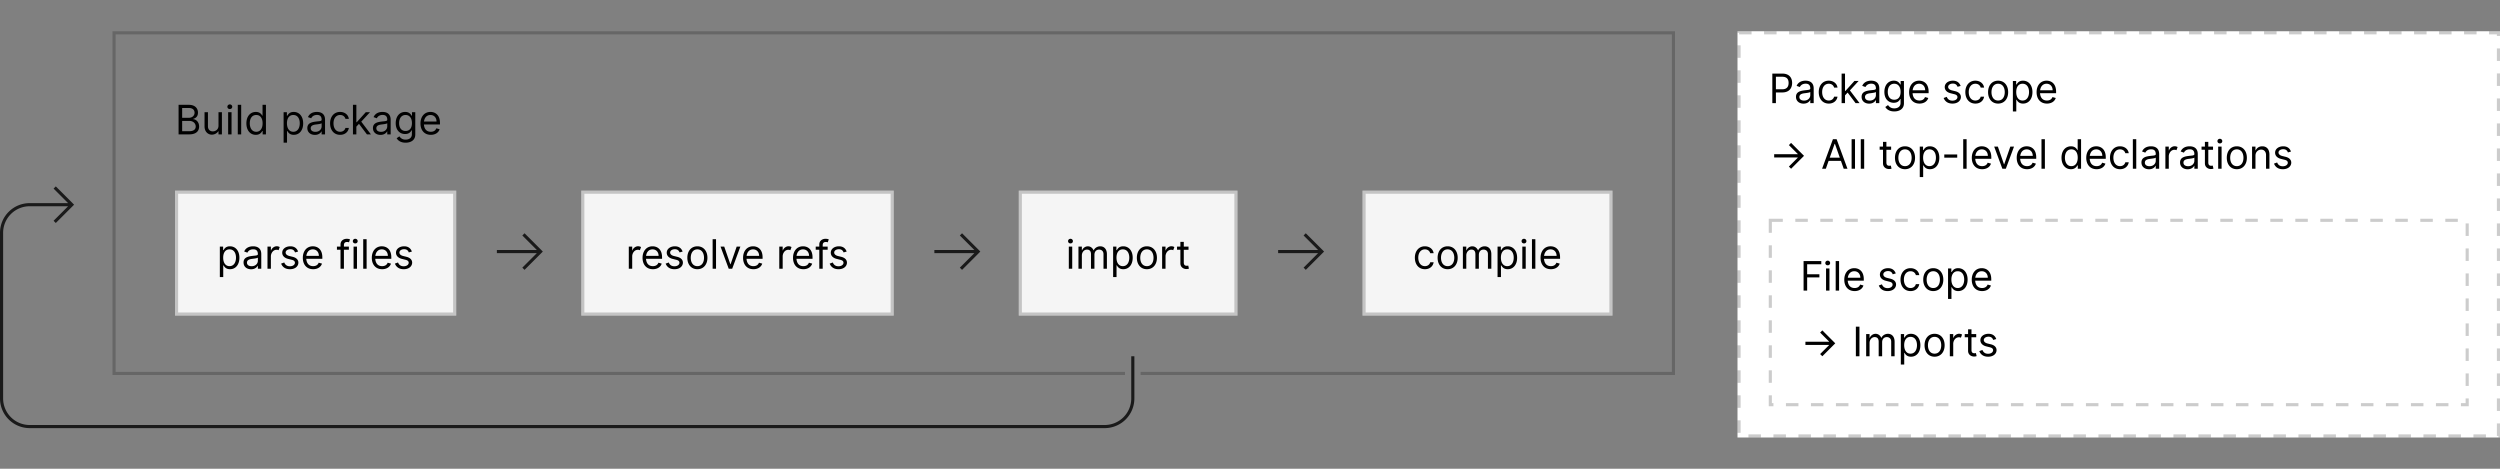 <svg width="800" height="150" fill="none" xmlns="http://www.w3.org/2000/svg"><rect width="100%" height="100%" fill="#808080" stroke="none"/><path d="M0 0h800v150H0z"/><path d="M36 10h764v130H36z"/><path d="M36 10h500v110H36z"/><path d="M60.561 43c2.234 0 3.158-1.09 3.158-2.511 0-1.496-1.034-2.309-1.902-2.364v-.088c.808-.217 1.532-.752 1.532-1.98 0-1.385-.923-2.512-2.899-2.512h-3.305V43h3.416zm-2.271-8.439h2.16c1.256 0 1.81.665 1.81 1.496 0 .997-.813 1.643-1.847 1.643H58.29v-3.139zm4.34 5.928c0 .83-.573 1.495-2.069 1.495H58.29v-3.287h2.327c1.237 0 2.012.831 2.012 1.792zm7.291-.296c0 1.33-1.016 1.847-1.828 1.847-.905 0-1.551-.591-1.551-1.625v-4.506h-1.09v4.506c0 1.865 1.256 2.677 2.29 2.677 1.071 0 1.754-.554 2.105-1.09h.074V43h1.09v-7.09h-1.09v4.283zm3.62-5.3c.48 0 .776-.332.776-.738a.75.75 0 0 0-.775-.739.75.75 0 0 0-.776.739c0 .406.295.739.775.739zm.554 1.016h-1.09V43h1.09v-7.09zm3.085-2.364h-1.09V43h1.09v-9.455zM85.103 43v-9.455h-1.09v3.49h-.073c-.24-.369-.683-1.218-2.068-1.218-1.791 0-3.028 1.422-3.028 3.656 0 2.253 1.237 3.675 3.01 3.675 1.366 0 1.846-.85 2.086-1.238h.11V43h1.053zm-5.17-3.545c0-1.496.683-2.66 2.068-2.66 1.33 0 2.031 1.072 2.031 2.66 0 1.606-.72 2.714-2.03 2.714-1.367 0-2.069-1.2-2.069-2.714zm10.821 6.204h1.09v-3.748h.092c.24.387.701 1.237 2.068 1.237 1.773 0 3.01-1.422 3.01-3.675 0-2.234-1.237-3.656-3.028-3.656-1.385 0-1.81.85-2.05 1.218h-.13V35.91h-1.052v9.75zm5.17-6.204c0 1.514-.701 2.714-2.068 2.714-1.31 0-2.031-1.108-2.031-2.714 0-1.588.702-2.66 2.031-2.66 1.385 0 2.068 1.164 2.068 2.66zM102.923 43h1.09v-4.672c0-2.253-1.718-2.511-2.623-2.511-1.071 0-2.29.37-2.843 1.662l1.034.369c.24-.517.812-1.071 1.865-1.071.849 0 1.477.37 1.477 1.551v.019c0 .461-.849.424-1.828.554-1.33.166-2.751.48-2.751 2.086 0 1.385 1.07 2.18 2.419 2.18 1.237 0 1.883-.666 2.105-1.127h.055V43zm0-2.567c0 .887-.702 1.755-1.994 1.755-.868 0-1.496-.388-1.496-1.145 0-.831.757-1.09 1.607-1.2.461-.056 1.698-.185 1.883-.407v.997zm8.709-2.4c-.185-1.33-1.311-2.216-2.807-2.216-1.92 0-3.194 1.514-3.194 3.638 0 2.178 1.237 3.693 3.213 3.693 1.569 0 2.603-.96 2.788-2.216h-1.089c-.204.775-.85 1.237-1.699 1.237-1.293 0-2.124-1.071-2.124-2.714 0-1.607.85-2.66 2.124-2.66.96 0 1.532.591 1.699 1.238h1.089zM117.414 43h1.274l-3.084-4.072 2.789-3.019h-1.348l-2.881 3.195h-.129v-5.559h-1.09V43h1.09v-2.479l.835-.9L117.414 43zm6.507 0h1.09v-4.672c0-2.253-1.718-2.511-2.623-2.511-1.071 0-2.289.37-2.843 1.662l1.034.369c.24-.517.812-1.071 1.865-1.071.849 0 1.477.37 1.477 1.551v.019c0 .461-.849.424-1.828.554-1.33.166-2.751.48-2.751 2.086 0 1.385 1.071 2.18 2.419 2.18 1.237 0 1.883-.666 2.105-1.127h.055V43zm0-2.567c0 .887-.702 1.755-1.994 1.755-.868 0-1.496-.388-1.496-1.145 0-.831.757-1.09 1.607-1.2.461-.056 1.698-.185 1.883-.407v.997zm7.915-4.524v1.127h-.111c-.24-.37-.683-1.22-2.068-1.22-1.791 0-3.028 1.423-3.028 3.602 0 2.215 1.292 3.471 3.01 3.471 1.385 0 1.828-.812 2.068-1.2h.092v1.256c.019 1.181-.923 1.735-2.013 1.735-1.218 0-1.717-.701-1.994-1.052l-.868.61c.443.756 1.348 1.421 2.862 1.421 1.644 0 3.103-.776 3.103-2.604V35.91h-1.053zm-4.118 3.49c0-1.44.683-2.604 2.068-2.604 1.33 0 2.032 1.072 2.032 2.604 0 1.57-.721 2.511-2.032 2.511-1.366 0-2.068-1.034-2.068-2.51zm10.138 3.749c1.44 0 2.493-.72 2.825-1.792l-1.052-.295c-.277.739-.905 1.108-1.773 1.108-1.283 0-2.091-.813-2.202-2.345h5.138v-.462c0-2.64-1.57-3.545-3.047-3.545-1.92 0-3.194 1.514-3.194 3.693 0 2.179 1.255 3.638 3.305 3.638zm-.111-6.353c1.182 0 1.939.887 1.939 2.087h-4.007c.175-1.33.979-2.087 2.068-2.087z" fill="#000"/><path fill-rule="evenodd" clip-rule="evenodd" d="M37 11h498v108H365v1h171V10H36v110h324v-1H37V11z" fill="#000" fill-opacity=".2"/><path d="M556 10h244v130H556z"/><path fill="#fff" d="M556 10h244v130H556z"/><path stroke="#000" stroke-opacity=".2" stroke-dasharray="4 4" d="M556.5 10.5h243v129h-243z"/><path d="M570.321 29.584c2.197 0 3.158-1.348 3.158-3.047s-.961-2.991-3.176-2.991h-3.158V33h1.145v-3.416h2.031zm-2.031-5.023h2.013c1.532 0 2.049.813 2.049 1.976s-.517 2.031-2.031 2.031h-2.031v-4.007zM579.293 33h1.09v-4.672c0-2.253-1.718-2.511-2.623-2.511-1.071 0-2.289.37-2.843 1.662l1.034.369c.24-.517.812-1.071 1.865-1.071.849 0 1.477.37 1.477 1.551v.019c0 .461-.849.424-1.828.554-1.33.166-2.751.48-2.751 2.086 0 1.385 1.071 2.18 2.419 2.18 1.237 0 1.883-.666 2.105-1.127h.055V33zm0-2.567c0 .887-.702 1.755-1.994 1.755-.868 0-1.496-.388-1.496-1.145 0-.831.757-1.09 1.607-1.2.461-.056 1.698-.185 1.883-.407v.997zm8.709-2.4c-.185-1.33-1.311-2.216-2.807-2.216-1.92 0-3.194 1.514-3.194 3.637 0 2.18 1.237 3.694 3.213 3.694 1.569 0 2.603-.96 2.788-2.216h-1.089c-.203.775-.85 1.237-1.699 1.237-1.293 0-2.124-1.071-2.124-2.714 0-1.607.85-2.66 2.124-2.66.96 0 1.532.591 1.699 1.238h1.089zM593.784 33h1.274l-3.083-4.072 2.788-3.019h-1.348l-2.881 3.195h-.129v-5.558h-1.089V33h1.089v-2.479l.836-.9L593.784 33zm6.507 0h1.09v-4.672c0-2.253-1.718-2.511-2.622-2.511-1.071 0-2.29.37-2.844 1.662l1.034.369c.24-.517.812-1.071 1.865-1.071.849 0 1.477.37 1.477 1.551v.019c0 .461-.849.424-1.828.554-1.329.166-2.751.48-2.751 2.086 0 1.385 1.071 2.18 2.419 2.18 1.237 0 1.883-.666 2.105-1.127h.055V33zm0-2.567c0 .887-.702 1.755-1.994 1.755-.868 0-1.496-.388-1.496-1.145 0-.831.757-1.09 1.607-1.2.461-.056 1.699-.185 1.883-.407v.997zm7.915-4.524v1.127h-.111c-.24-.37-.683-1.22-2.068-1.22-1.791 0-3.028 1.423-3.028 3.602 0 2.216 1.292 3.471 3.01 3.471 1.385 0 1.828-.812 2.068-1.2h.092v1.256c.019 1.181-.923 1.735-2.013 1.735-1.218 0-1.717-.701-1.994-1.052l-.868.61c.443.756 1.348 1.421 2.862 1.421 1.644 0 3.103-.776 3.103-2.604V25.91h-1.053zm-4.118 3.49c0-1.44.683-2.604 2.068-2.604 1.33 0 2.032 1.071 2.032 2.604 0 1.57-.72 2.511-2.032 2.511-1.366 0-2.068-1.034-2.068-2.51zm10.138 3.749c1.44 0 2.493-.72 2.825-1.792l-1.052-.295c-.277.739-.905 1.108-1.773 1.108-1.283 0-2.091-.812-2.202-2.345h5.138v-.462c0-2.64-1.569-3.545-3.047-3.545-1.92 0-3.194 1.514-3.194 3.693 0 2.179 1.255 3.638 3.305 3.638zm-.111-6.353c1.182 0 1.939.887 1.939 2.087h-4.007c.175-1.33.979-2.087 2.068-2.087zm13.28.702c-.37-1.034-1.164-1.68-2.475-1.68-1.496 0-2.604.85-2.604 2.05 0 .867.573 1.643 1.865 1.975l1.182.296c.702.166 1.016.48 1.016.941 0 .591-.591 1.127-1.607 1.127-1.052 0-1.551-.573-1.809-1.219l-.997.37c.35.886 1.126 1.79 2.825 1.79 1.754 0 2.696-1.015 2.696-2.104 0-.813-.536-1.552-1.828-1.865l-1.053-.259c-.812-.203-1.2-.628-1.2-1.108 0-.61.646-1.07 1.514-1.07 1.09 0 1.367.72 1.496 1.033l.979-.277zm7.516.536c-.184-1.33-1.311-2.216-2.807-2.216-1.92 0-3.194 1.514-3.194 3.637 0 2.18 1.237 3.694 3.213 3.694 1.57 0 2.604-.96 2.788-2.216h-1.089c-.203.775-.85 1.237-1.699 1.237-1.293 0-2.124-1.071-2.124-2.714 0-1.607.85-2.66 2.124-2.66.96 0 1.533.591 1.699 1.238h1.089zm4.486 5.115c1.921 0 3.213-1.46 3.213-3.657 0-2.215-1.292-3.674-3.213-3.674-1.92 0-3.213 1.459-3.213 3.674 0 2.198 1.293 3.657 3.213 3.657zm0-.979c-1.458 0-2.123-1.256-2.123-2.677 0-1.422.665-2.697 2.123-2.697 1.459 0 2.124 1.275 2.124 2.696 0 1.422-.665 2.678-2.124 2.678zm4.724 3.49h1.09v-3.748h.092c.24.387.702 1.237 2.068 1.237 1.773 0 3.01-1.422 3.01-3.675 0-2.234-1.237-3.656-3.028-3.656-1.385 0-1.81.85-2.05 1.218h-.129V25.91h-1.053v9.75zm5.171-6.204c0 1.514-.702 2.714-2.069 2.714-1.311 0-2.031-1.108-2.031-2.714 0-1.588.702-2.66 2.031-2.66 1.385 0 2.069 1.164 2.069 2.66zm5.724 3.693c1.44 0 2.493-.72 2.825-1.792l-1.052-.295c-.277.739-.905 1.108-1.773 1.108-1.283 0-2.091-.812-2.202-2.345h5.138v-.462c0-2.64-1.569-3.545-3.047-3.545-1.92 0-3.194 1.514-3.194 3.693 0 2.179 1.255 3.638 3.305 3.638zm-.111-6.353c1.182 0 1.939.887 1.939 2.087h-4.007c.176-1.33.979-2.087 2.068-2.087zm-87.169 22.552v1.034h7.552v.074l-2.843 2.843.701.702 4.137-4.136-4.137-4.137-.701.702 2.843 2.844v.074h-7.552zM584.265 54l.891-2.53h3.943l.891 2.53h1.2l-3.472-9.455h-1.182L583.065 54h1.2zm2.807-7.959h.111l1.555 4.414h-3.222l1.556-4.414zm6.532-1.495h-1.089V54h1.089v-9.455zm2.933 0h-1.09V54h1.09v-9.455zm8.625 2.363h-1.515v-1.514h-1.089v1.514h-1.071v1.016h1.071v4.34c0 1.236.997 1.827 1.92 1.827.407 0 .665-.073.813-.129l-.222-.979c-.092.019-.24.056-.48.056-.48 0-.942-.148-.942-1.071v-4.044h1.515v-1.016zm4.439 7.239c1.921 0 3.214-1.46 3.214-3.657 0-2.215-1.293-3.674-3.214-3.674-1.92 0-3.213 1.459-3.213 3.675 0 2.197 1.293 3.656 3.213 3.656zm0-.979c-1.458 0-2.123-1.256-2.123-2.677 0-1.422.665-2.697 2.123-2.697 1.459 0 2.124 1.275 2.124 2.697 0 1.421-.665 2.677-2.124 2.677zm4.724 3.49h1.09v-3.748h.092c.24.387.702 1.237 2.068 1.237 1.773 0 3.01-1.422 3.01-3.675 0-2.234-1.237-3.656-3.028-3.656-1.385 0-1.81.85-2.05 1.218h-.129V46.91h-1.053v9.75zm5.171-6.204c0 1.514-.702 2.714-2.068 2.714-1.312 0-2.032-1.108-2.032-2.714 0-1.588.702-2.66 2.032-2.66 1.384 0 2.068 1.164 2.068 2.66zm6.814-1.016h-4.137v1.016h4.137v-1.016zm3.006-4.894h-1.089V54h1.089v-9.455zm4.969 9.603c1.44 0 2.493-.72 2.825-1.792l-1.053-.295c-.277.739-.904 1.108-1.772 1.108-1.284 0-2.092-.813-2.202-2.345h5.138v-.462c0-2.64-1.57-3.545-3.047-3.545-1.921 0-3.195 1.514-3.195 3.693 0 2.179 1.256 3.638 3.306 3.638zm-.111-6.353c1.182 0 1.939.887 1.939 2.087h-4.007c.175-1.33.978-2.087 2.068-2.087zm10.312-.886h-1.182l-1.957 5.65h-.074l-1.958-5.65h-1.181L640.756 54h1.108l2.622-7.09zm4.17 7.239c1.44 0 2.493-.72 2.825-1.792l-1.053-.295c-.277.739-.904 1.108-1.772 1.108-1.284 0-2.092-.813-2.202-2.345h5.138v-.462c0-2.64-1.57-3.545-3.047-3.545-1.921 0-3.195 1.514-3.195 3.693 0 2.179 1.256 3.638 3.306 3.638zm-.111-6.353c1.182 0 1.939.887 1.939 2.087h-4.007c.175-1.33.978-2.087 2.068-2.087zm5.819-3.25h-1.089V54h1.089v-9.455zM665.943 54v-9.455h-1.089v3.49h-.074c-.24-.369-.683-1.218-2.068-1.218-1.791 0-3.029 1.422-3.029 3.656 0 2.253 1.238 3.675 3.01 3.675 1.367 0 1.847-.85 2.087-1.238h.111V54h1.052zm-5.17-3.545c0-1.496.683-2.66 2.068-2.66 1.33 0 2.031 1.072 2.031 2.66 0 1.606-.72 2.714-2.031 2.714-1.366 0-2.068-1.2-2.068-2.714zm10.138 3.693c1.44 0 2.492-.72 2.825-1.792l-1.053-.295c-.277.739-.905 1.108-1.772 1.108-1.284 0-2.092-.813-2.202-2.345h5.138v-.462c0-2.64-1.57-3.545-3.047-3.545-1.921 0-3.195 1.514-3.195 3.693 0 2.179 1.256 3.638 3.306 3.638zm-.111-6.353c1.182 0 1.939.887 1.939 2.087h-4.007c.175-1.33.978-2.087 2.068-2.087zm10.398 1.238c-.184-1.33-1.311-2.216-2.806-2.216-1.921 0-3.195 1.514-3.195 3.638 0 2.178 1.237 3.693 3.213 3.693 1.57 0 2.604-.96 2.788-2.216h-1.089c-.203.775-.85 1.237-1.699 1.237-1.293 0-2.124-1.071-2.124-2.714 0-1.607.85-2.66 2.124-2.66.96 0 1.533.591 1.699 1.238h1.089zm2.403-4.488h-1.089V54h1.089v-9.455zM689.844 54h1.089v-4.672c0-2.253-1.717-2.511-2.622-2.511-1.071 0-2.29.37-2.843 1.662l1.034.369c.24-.517.812-1.071 1.865-1.071.849 0 1.477.37 1.477 1.551v.019c0 .461-.85.424-1.828.554-1.33.166-2.752.48-2.752 2.086 0 1.385 1.071 2.18 2.419 2.18 1.238 0 1.884-.666 2.106-1.127h.055V54zm0-2.567c0 .887-.702 1.755-1.994 1.755-.868 0-1.496-.388-1.496-1.145 0-.831.757-1.09 1.606-1.2.462-.056 1.699-.185 1.884-.407v.997zm6.993-4.376a1.963 1.963 0 0 0-.942-.259c-.831 0-1.607.647-1.81 1.33h-.074v-1.219h-1.089V54h1.089v-4.007c.019-.96.684-2.068 1.847-2.068.314 0 .499.092.609.147l.37-1.015zM702.196 54h1.09v-4.672c0-2.253-1.717-2.511-2.622-2.511-1.071 0-2.29.37-2.844 1.662l1.034.369c.24-.517.813-1.071 1.865-1.071.85 0 1.477.37 1.477 1.551v.019c0 .461-.849.424-1.828.554-1.329.166-2.751.48-2.751 2.086 0 1.385 1.071 2.18 2.419 2.18 1.237 0 1.883-.666 2.105-1.127h.055V54zm0-2.567c0 .887-.701 1.755-1.994 1.755-.868 0-1.496-.388-1.496-1.145 0-.831.758-1.09 1.607-1.2.462-.056 1.699-.185 1.883-.407v.997zm5.975-4.524h-1.514v-1.514h-1.089v1.514h-1.071v1.016h1.071v4.34c0 1.236.997 1.827 1.92 1.827.406 0 .665-.073.813-.129l-.222-.979c-.092.019-.24.056-.48.056-.48 0-.942-.148-.942-1.071v-4.044h1.514v-1.016zm2.184-1.015c.48 0 .776-.333.776-.74a.75.75 0 0 0-.776-.738.75.75 0 0 0-.776.739c0 .406.296.739.776.739zm.554 1.015h-1.09V54h1.09v-7.09zm4.876 7.239c1.921 0 3.213-1.46 3.213-3.657 0-2.215-1.292-3.674-3.213-3.674-1.92 0-3.213 1.459-3.213 3.675 0 2.197 1.293 3.656 3.213 3.656zm0-.979c-1.459 0-2.124-1.256-2.124-2.677 0-1.422.665-2.697 2.124-2.697s2.124 1.275 2.124 2.697c0 1.421-.665 2.677-2.124 2.677zm5.966-3.36c0-1.33 1.015-1.94 1.828-1.94.905 0 1.551.665 1.551 1.7V54h1.089v-4.506c0-1.81-.96-2.677-2.289-2.677-1.071 0-1.773.572-2.105 1.292h-.074v-1.2h-1.09V54h1.09v-4.192zm11.357-1.312c-.369-1.034-1.163-1.68-2.474-1.68-1.496 0-2.604.85-2.604 2.05 0 .867.573 1.643 1.865 1.975l1.182.296c.702.166 1.016.48 1.016.942 0 .59-.591 1.126-1.607 1.126-1.052 0-1.551-.573-1.809-1.219l-.998.37c.351.886 1.127 1.79 2.826 1.79 1.754 0 2.696-1.015 2.696-2.104 0-.813-.536-1.551-1.828-1.865l-1.053-.259c-.812-.203-1.2-.628-1.2-1.108 0-.61.646-1.07 1.514-1.07 1.089 0 1.366.72 1.496 1.033l.978-.277z" fill="#000"/><path d="M566 70h224v60H566z"/><path fill="#fff" d="M566 70h224v60H566z"/><path stroke="#000" stroke-opacity=".2" stroke-dasharray="4 4" d="M566.5 70.5h223v59h-223z"/><path d="M582.205 87.756h-3.915V84.56h4.524v-1.016h-5.669V93h1.145v-4.229h3.915v-1.015zm2.666-2.862c.48 0 .775-.333.775-.74a.749.749 0 0 0-.775-.738.749.749 0 0 0-.776.739c0 .406.295.739.776.739zm.554 1.015h-1.09V93h1.09v-7.09zm3.084-2.364h-1.089V93h1.089v-9.454zm4.969 9.603c1.44 0 2.493-.72 2.825-1.791l-1.052-.296c-.277.739-.905 1.108-1.773 1.108-1.283 0-2.091-.813-2.202-2.345h5.138v-.462c0-2.64-1.57-3.545-3.047-3.545-1.92 0-3.194 1.514-3.194 3.693 0 2.179 1.255 3.638 3.305 3.638zm-.111-6.352c1.182 0 1.939.886 1.939 2.086h-4.007c.175-1.33.979-2.087 2.068-2.087zm13.279.701c-.369-1.034-1.163-1.68-2.474-1.68-1.496 0-2.604.85-2.604 2.05 0 .867.573 1.643 1.865 1.975l1.182.296c.702.166 1.016.48 1.016.941 0 .592-.591 1.127-1.607 1.127-1.052 0-1.551-.573-1.809-1.219l-.997.37c.35.886 1.126 1.79 2.825 1.79 1.754 0 2.696-1.015 2.696-2.104 0-.813-.536-1.552-1.828-1.865l-1.053-.259c-.812-.203-1.2-.628-1.2-1.108 0-.61.646-1.07 1.514-1.07 1.09 0 1.367.72 1.496 1.033l.978-.277zm7.517.536c-.184-1.33-1.311-2.216-2.807-2.216-1.92 0-3.194 1.514-3.194 3.638 0 2.178 1.237 3.693 3.213 3.693 1.57 0 2.604-.96 2.788-2.216h-1.089c-.203.775-.85 1.237-1.699 1.237-1.293 0-2.124-1.071-2.124-2.715 0-1.606.85-2.658 2.124-2.658.96 0 1.533.59 1.699 1.237h1.089zm4.486 5.115c1.921 0 3.213-1.46 3.213-3.656 0-2.216-1.292-3.675-3.213-3.675-1.92 0-3.213 1.459-3.213 3.675 0 2.197 1.293 3.656 3.213 3.656zm0-.979c-1.458 0-2.123-1.256-2.123-2.677 0-1.422.665-2.697 2.123-2.697 1.459 0 2.124 1.275 2.124 2.697 0 1.421-.665 2.677-2.124 2.677zm4.724 3.49h1.09V91.91h.092c.24.388.702 1.238 2.068 1.238 1.773 0 3.01-1.422 3.01-3.675 0-2.234-1.237-3.656-3.028-3.656-1.385 0-1.81.85-2.05 1.219h-.129v-1.127h-1.053v9.75zm5.171-6.205c0 1.515-.702 2.715-2.069 2.715-1.311 0-2.031-1.108-2.031-2.715 0-1.587.702-2.658 2.031-2.658 1.385 0 2.069 1.163 2.069 2.658zm5.724 3.694c1.44 0 2.493-.72 2.825-1.791l-1.052-.296c-.277.739-.905 1.108-1.773 1.108-1.283 0-2.091-.813-2.202-2.345h5.138v-.462c0-2.64-1.57-3.545-3.047-3.545-1.92 0-3.194 1.514-3.194 3.693 0 2.179 1.255 3.638 3.305 3.638zm-.111-6.352c1.182 0 1.939.886 1.939 2.086h-4.007c.175-1.33.979-2.087 2.068-2.087zm-56.421 22.551v1.034h7.552v.074l-2.843 2.843.701.702 4.137-4.136-4.137-4.137-.701.702 2.843 2.844v.074h-7.552zm17.286-4.802h-1.145V114h1.145v-9.455zm7.263 5.005c0-.997.554-1.681 1.514-1.681.591 0 1.385.351 1.385 1.459V114h1.09v-4.635c0-1.736-.961-2.548-2.142-2.548-1.034 0-1.847.683-2.05 1.274h-.074c-.314-.702-.942-1.274-1.828-1.274-.905 0-1.644.683-1.847 1.292h-.074v-1.2h-1.089V114h1.089v-4.229c0-1.163.795-1.902 1.625-1.902.795 0 1.293.425 1.293 1.496V114h1.108v-4.45zm5.981 7.109h1.089v-3.748h.093c.24.387.701 1.237 2.068 1.237 1.772 0 3.01-1.422 3.01-3.675 0-2.234-1.238-3.656-3.029-3.656-1.385 0-1.809.849-2.049 1.219h-.13v-1.127h-1.052v9.75zm5.17-6.204c0 1.514-.702 2.714-2.068 2.714-1.311 0-2.031-1.108-2.031-2.714 0-1.589.701-2.66 2.031-2.66 1.385 0 2.068 1.164 2.068 2.66zm5.632 3.693c1.921 0 3.213-1.459 3.213-3.657 0-2.215-1.292-3.674-3.213-3.674-1.92 0-3.213 1.459-3.213 3.674 0 2.198 1.293 3.657 3.213 3.657zm0-.979c-1.459 0-2.123-1.256-2.123-2.678 0-1.421.664-2.696 2.123-2.696s2.124 1.275 2.124 2.696c0 1.422-.665 2.678-2.124 2.678zm8.791-6.112a1.959 1.959 0 0 0-.942-.259c-.831 0-1.606.647-1.809 1.33h-.074v-1.219h-1.09V114h1.09v-4.007c.018-.96.683-2.068 1.847-2.068.313 0 .498.092.609.147l.369-1.015zm4.53-.148h-1.514v-1.514h-1.09v1.514h-1.071v1.016h1.071v4.339c0 1.237.998 1.828 1.921 1.828.406 0 .665-.074.812-.129l-.221-.979c-.093.019-.24.056-.48.056-.48 0-.942-.148-.942-1.071v-4.044h1.514v-1.016zm6.415 1.588c-.37-1.034-1.164-1.68-2.475-1.68-1.495 0-2.603.849-2.603 2.049 0 .868.572 1.644 1.865 1.976l1.181.296c.702.166 1.016.48 1.016.942 0 .59-.591 1.126-1.606 1.126-1.053 0-1.552-.572-1.81-1.219l-.997.37c.351.886 1.126 1.791 2.825 1.791 1.754 0 2.696-1.016 2.696-2.105 0-.813-.535-1.552-1.828-1.865l-1.053-.259c-.812-.203-1.2-.628-1.2-1.108 0-.609.646-1.071 1.514-1.071 1.09 0 1.367.72 1.496 1.034l.979-.277z" fill="#000"/><path d="M56 61h90v40H56z"/><path fill="#F5F5F5" d="M56 61h90v40H56z"/><path stroke="#000" stroke-opacity=".2" d="M56.5 61.5h89v39h-89z"/><path d="M70.348 88.66h1.09v-3.75h.092c.24.388.701 1.238 2.068 1.238 1.773 0 3.01-1.422 3.01-3.675 0-2.234-1.237-3.656-3.029-3.656-1.385 0-1.81.85-2.05 1.219H71.4v-1.127h-1.052v9.75zm5.17-6.206c0 1.515-.701 2.715-2.068 2.715-1.311 0-2.031-1.108-2.031-2.715 0-1.587.702-2.658 2.031-2.658 1.385 0 2.068 1.163 2.068 2.658zM82.517 86h1.09v-4.672c0-2.253-1.718-2.511-2.623-2.511-1.07 0-2.29.37-2.844 1.662l1.034.369c.24-.517.813-1.071 1.865-1.071.85 0 1.478.37 1.478 1.551v.019c0 .461-.85.424-1.828.554-1.33.166-2.752.48-2.752 2.086 0 1.385 1.071 2.18 2.42 2.18 1.237 0 1.883-.666 2.104-1.127h.056V86zm0-2.567c0 .887-.702 1.754-1.995 1.754-.867 0-1.495-.387-1.495-1.144 0-.831.757-1.09 1.606-1.2.462-.056 1.7-.185 1.884-.407v.997zm6.993-4.376a1.96 1.96 0 0 0-.942-.259c-.831 0-1.607.647-1.81 1.33h-.074v-1.219h-1.09V86h1.09v-4.007c.019-.96.684-2.068 1.847-2.068.314 0 .498.092.61.147l.369-1.015zm5.879 1.44c-.37-1.034-1.164-1.68-2.475-1.68-1.496 0-2.603.85-2.603 2.05 0 .867.572 1.643 1.865 1.975l1.181.296c.702.166 1.016.48 1.016.941 0 .592-.59 1.127-1.607 1.127-1.052 0-1.55-.573-1.81-1.219l-.996.37c.35.886 1.126 1.79 2.825 1.79 1.754 0 2.696-1.015 2.696-2.104 0-.813-.535-1.552-1.828-1.865l-1.053-.259c-.812-.203-1.2-.628-1.2-1.108 0-.61.646-1.07 1.514-1.07 1.09 0 1.367.72 1.496 1.033l.979-.277zm4.82 5.65c1.441 0 2.493-.72 2.826-1.79l-1.053-.296c-.277.739-.905 1.108-1.773 1.108-1.283 0-2.09-.813-2.202-2.345h5.139v-.462c0-2.64-1.57-3.545-3.047-3.545-1.92 0-3.195 1.514-3.195 3.693 0 2.179 1.256 3.638 3.305 3.638zm-.11-6.352c1.181 0 1.939.887 1.939 2.087h-4.007c.175-1.33.978-2.087 2.068-2.087zM108.965 86h1.089v-6.075h1.588v-1.016h-1.588v-.406c0-.702.296-1.071 1.016-1.071.314 0 .498.074.609.11l.314-.941c-.166-.074-.499-.185-1.034-.185-1.016 0-1.994.61-1.994 1.828v.665h-1.145v1.016h1.145V86zm4.714-8.106c.48 0 .776-.333.776-.74a.75.75 0 0 0-.776-.738.75.75 0 0 0-.775.739c0 .406.295.739.775.739zm.554 1.015h-1.089V86h1.089v-7.09zm3.085-2.364h-1.089V86h1.089v-9.454zm4.969 9.603c1.44 0 2.492-.72 2.825-1.791l-1.053-.296c-.277.739-.905 1.108-1.772 1.108-1.284 0-2.092-.813-2.202-2.345h5.138v-.462c0-2.64-1.57-3.545-3.047-3.545-1.921 0-3.195 1.514-3.195 3.693 0 2.179 1.256 3.638 3.306 3.638zm-.111-6.352c1.182 0 1.939.886 1.939 2.086h-4.007c.175-1.33.978-2.087 2.068-2.087zm9.623.701c-.369-1.034-1.164-1.68-2.475-1.68-1.495 0-2.603.85-2.603 2.05 0 .867.572 1.643 1.865 1.975l1.182.296c.701.166 1.015.48 1.015.941 0 .592-.591 1.127-1.606 1.127-1.053 0-1.551-.573-1.81-1.219l-.997.37c.351.886 1.126 1.79 2.825 1.79 1.754 0 2.696-1.015 2.696-2.104 0-.813-.535-1.552-1.828-1.865l-1.053-.259c-.812-.203-1.2-.628-1.2-1.108 0-.61.646-1.07 1.514-1.07 1.09 0 1.367.72 1.496 1.033l.979-.277z" fill="#000"/><path opacity=".8" d="M173 80.5l.354.354.353-.354-.353-.354-.354.354zm-14 .5h14v-1h-14v1zm14.354-.854l-5.5-5.5-.708.708 5.5 5.5.708-.708zm-.708 0l-5.5 5.5.708.708 5.5-5.5-.708-.708zM313 80.5l.354.354.353-.354-.353-.354-.354.354zm-14 .5h14v-1h-14v1zm14.354-.854l-5.5-5.5-.708.708 5.5 5.5.708-.708zm-.708 0l-5.5 5.5.708.708 5.5-5.5-.708-.708zM423 80.5l.354.354.353-.354-.353-.354-.354.354zm-14 .5h14v-1h-14v1zm14.354-.854l-5.5-5.5-.708.708 5.5 5.5.708-.708zm-.708 0l-5.5 5.5.708.708 5.5-5.5-.708-.708z" fill="#000"/><path d="M186 61h100v40H186z"/><path fill="#F5F5F5" d="M186 61h100v40H186z"/><path stroke="#000" stroke-opacity=".2" d="M186.5 61.5h99v39h-99z"/><path d="M205.13 79.057a1.957 1.957 0 0 0-.942-.259c-.831 0-1.606.647-1.809 1.33h-.074v-1.219h-1.09V86h1.09v-4.007c.018-.96.683-2.068 1.847-2.068.313 0 .498.092.609.147l.369-1.015zm3.794 7.09c1.44 0 2.493-.72 2.825-1.79l-1.052-.296c-.277.739-.905 1.108-1.773 1.108-1.284 0-2.091-.813-2.202-2.345h5.138v-.462c0-2.64-1.57-3.545-3.047-3.545-1.92 0-3.195 1.514-3.195 3.693 0 2.179 1.256 3.638 3.306 3.638zm-.111-6.352c1.182 0 1.939.887 1.939 2.087h-4.007c.175-1.33.978-2.087 2.068-2.087zm9.623.702c-.369-1.034-1.163-1.68-2.474-1.68-1.496 0-2.604.85-2.604 2.05 0 .867.572 1.643 1.865 1.975l1.182.296c.701.166 1.015.48 1.015.941 0 .592-.59 1.127-1.606 1.127-1.053 0-1.551-.573-1.81-1.219l-.997.37c.351.886 1.126 1.79 2.825 1.79 1.755 0 2.696-1.015 2.696-2.104 0-.813-.535-1.552-1.828-1.865l-1.052-.259c-.813-.203-1.201-.628-1.201-1.108 0-.61.647-1.07 1.515-1.07 1.089 0 1.366.72 1.495 1.033l.979-.277zm4.728 5.65c1.921 0 3.214-1.458 3.214-3.656 0-2.215-1.293-3.674-3.214-3.674-1.92 0-3.213 1.459-3.213 3.675 0 2.197 1.293 3.656 3.213 3.656zm0-.978c-1.458 0-2.123-1.256-2.123-2.677 0-1.422.665-2.697 2.123-2.697 1.459 0 2.124 1.275 2.124 2.697 0 1.421-.665 2.677-2.124 2.677zm5.966-8.623h-1.089V86h1.089v-9.454zm7.794 2.363h-1.182l-1.957 5.65h-.074l-1.958-5.65h-1.181L233.194 86h1.108l2.622-7.09zm4.17 7.239c1.44 0 2.493-.72 2.825-1.791l-1.053-.296c-.277.739-.904 1.108-1.772 1.108-1.284 0-2.092-.813-2.202-2.345h5.138v-.462c0-2.64-1.57-3.545-3.047-3.545-1.921 0-3.195 1.514-3.195 3.693 0 2.179 1.256 3.638 3.306 3.638zm-.111-6.352c1.182 0 1.939.886 1.939 2.086h-4.007c.175-1.33.978-2.087 2.068-2.087zm12.301-.74a1.963 1.963 0 0 0-.942-.258c-.831 0-1.607.647-1.81 1.33h-.074v-1.219h-1.089V86h1.089v-4.007c.019-.96.683-2.068 1.847-2.068.314 0 .498.092.609.147l.37-1.015zm3.793 7.092c1.44 0 2.493-.72 2.825-1.791l-1.052-.296c-.277.739-.905 1.108-1.773 1.108-1.283 0-2.091-.813-2.202-2.345h5.138v-.462c0-2.64-1.569-3.545-3.047-3.545-1.92 0-3.194 1.514-3.194 3.693 0 2.179 1.255 3.638 3.305 3.638zm-.111-6.352c1.182 0 1.939.886 1.939 2.086h-4.007c.176-1.33.979-2.087 2.068-2.087zm5.21 6.204h1.089v-6.075h1.589v-1.016h-1.589v-.406c0-.702.296-1.071 1.016-1.071.314 0 .499.074.609.11l.314-.941c-.166-.074-.498-.185-1.034-.185-1.015 0-1.994.61-1.994 1.828v.665h-1.145v1.016h1.145V86zm8.755-5.503c-.369-1.034-1.163-1.68-2.474-1.68-1.496 0-2.604.85-2.604 2.05 0 .867.572 1.643 1.865 1.975l1.182.296c.702.166 1.016.48 1.016.941 0 .592-.591 1.127-1.607 1.127-1.053 0-1.551-.573-1.81-1.219l-.997.37c.351.886 1.127 1.79 2.825 1.79 1.755 0 2.696-1.015 2.696-2.104 0-.813-.535-1.552-1.828-1.865l-1.052-.259c-.813-.203-1.2-.628-1.2-1.108 0-.61.646-1.07 1.514-1.07 1.089 0 1.366.72 1.495 1.033l.979-.277z" fill="#000"/><path d="M326 61h70v40h-70z"/><path fill="#F5F5F5" d="M326 61h70v40h-70z"/><path stroke="#000" stroke-opacity=".2" d="M326.5 61.5h69v39h-69z"/><path d="M342.557 77.894c.48 0 .775-.333.775-.74a.749.749 0 0 0-.775-.738.749.749 0 0 0-.776.739c0 .406.295.739.776.739zm.554 1.015h-1.09V86h1.09v-7.09zm7.11 2.64c0-.996.554-1.68 1.514-1.68.591 0 1.385.351 1.385 1.46V86h1.09v-4.635c0-1.736-.96-2.548-2.142-2.548-1.034 0-1.847.683-2.05 1.274h-.074c-.314-.702-.942-1.274-1.828-1.274-.905 0-1.643.683-1.847 1.292h-.073v-1.2h-1.09V86h1.09v-4.229c0-1.163.794-1.902 1.625-1.902.794 0 1.292.425 1.292 1.496V86h1.108v-4.45zm5.981 7.11h1.089V84.91h.093c.24.388.701 1.238 2.068 1.238 1.772 0 3.01-1.422 3.01-3.675 0-2.234-1.238-3.656-3.029-3.656-1.385 0-1.809.85-2.049 1.219h-.13v-1.127h-1.052v9.75zm5.17-6.205c0 1.515-.702 2.715-2.068 2.715-1.311 0-2.031-1.108-2.031-2.715 0-1.587.701-2.658 2.031-2.658 1.385 0 2.068 1.163 2.068 2.658zm5.632 3.694c1.921 0 3.213-1.46 3.213-3.656 0-2.216-1.292-3.675-3.213-3.675-1.92 0-3.213 1.459-3.213 3.675 0 2.197 1.293 3.656 3.213 3.656zm0-.979c-1.459 0-2.123-1.256-2.123-2.677 0-1.422.664-2.697 2.123-2.697s2.124 1.275 2.124 2.697c0 1.421-.665 2.677-2.124 2.677zm8.791-6.112a1.957 1.957 0 0 0-.942-.259c-.83 0-1.606.647-1.809 1.33h-.074v-1.219h-1.09V86h1.09v-4.007c.018-.96.683-2.068 1.847-2.068.313 0 .498.092.609.147l.369-1.015zm4.53-.148h-1.514v-1.514h-1.09v1.514h-1.071v1.016h1.071v4.34c0 1.236.998 1.827 1.921 1.827.406 0 .665-.073.812-.129l-.221-.979c-.093.019-.24.056-.48.056-.48 0-.942-.148-.942-1.071v-4.044h1.514v-1.016z" fill="#000"/><path d="M436 61h80v40h-80z"/><path fill="#F5F5F5" d="M436 61h80v40h-80z"/><path stroke="#000" stroke-opacity=".2" d="M436.5 61.5h79v39h-79z"/><path d="M458.761 81.033c-.185-1.33-1.311-2.216-2.807-2.216-1.92 0-3.195 1.514-3.195 3.638 0 2.178 1.238 3.693 3.214 3.693 1.569 0 2.603-.96 2.788-2.216h-1.09c-.203.775-.849 1.237-1.698 1.237-1.293 0-2.124-1.071-2.124-2.715 0-1.606.849-2.658 2.124-2.658.96 0 1.532.59 1.698 1.237h1.09zm4.486 5.115c1.92 0 3.213-1.46 3.213-3.656 0-2.216-1.293-3.675-3.213-3.675-1.92 0-3.213 1.459-3.213 3.675 0 2.197 1.293 3.656 3.213 3.656zm0-.979c-1.459 0-2.124-1.256-2.124-2.677 0-1.422.665-2.697 2.124-2.697s2.124 1.275 2.124 2.697c0 1.421-.665 2.677-2.124 2.677zm9.991-3.62c0-.996.554-1.68 1.514-1.68.591 0 1.385.351 1.385 1.46V86h1.09v-4.635c0-1.736-.96-2.548-2.142-2.548-1.034 0-1.847.683-2.05 1.274h-.074c-.314-.702-.942-1.274-1.828-1.274-.905 0-1.643.683-1.847 1.292h-.073v-1.2h-1.09V86h1.09v-4.229c0-1.163.794-1.902 1.625-1.902.794 0 1.292.425 1.292 1.496V86h1.108v-4.45zm5.981 7.11h1.089V84.91h.093c.24.388.701 1.238 2.068 1.238 1.773 0 3.01-1.422 3.01-3.675 0-2.234-1.237-3.656-3.029-3.656-1.385 0-1.809.85-2.049 1.219h-.13v-1.127h-1.052v9.75zm5.17-6.205c0 1.515-.701 2.715-2.068 2.715-1.311 0-2.031-1.108-2.031-2.715 0-1.587.702-2.658 2.031-2.658 1.385 0 2.068 1.163 2.068 2.658zm3.287-4.56c.48 0 .776-.333.776-.74a.75.75 0 0 0-.776-.738.75.75 0 0 0-.775.739c0 .406.295.739.775.739zm.554 1.015h-1.089V86h1.089v-7.09zm3.085-2.364h-1.089V86h1.089v-9.454zm4.969 9.603c1.44 0 2.493-.72 2.825-1.791l-1.053-.296c-.277.739-.904 1.108-1.772 1.108-1.284 0-2.092-.813-2.202-2.345h5.138v-.462c0-2.64-1.57-3.545-3.047-3.545-1.921 0-3.195 1.514-3.195 3.693 0 2.179 1.256 3.638 3.306 3.638zm-.111-6.352c1.182 0 1.939.886 1.939 2.086h-4.007c.175-1.33.978-2.087 2.068-2.087z" fill="#000"/><path opacity=".8" d="M23 65.5l.354.354.353-.354-.353-.354L23 65.5zM9.5 66H23v-1H9.5v1zm13.854-.854l-5.5-5.5-.708.708 5.5 5.5.708-.708zm-.708 0l-5.5 5.5.708.708 5.5-5.5-.708-.708zM0 74.5v53h1v-53H0zM9.5 137h344v-1H9.5v1zm353.5-9.5V114h-1v13.5h1zm-363 0a9.5 9.5 0 0 0 9.5 9.5v-1a8.5 8.5 0 0 1-8.5-8.5H0zm353.5 9.5a9.5 9.5 0 0 0 9.5-9.5h-1a8.5 8.5 0 0 1-8.5 8.5v1zM9.5 65A9.5 9.5 0 0 0 0 74.5h1A8.5 8.5 0 0 1 9.5 66v-1z" fill="#000"/></svg>